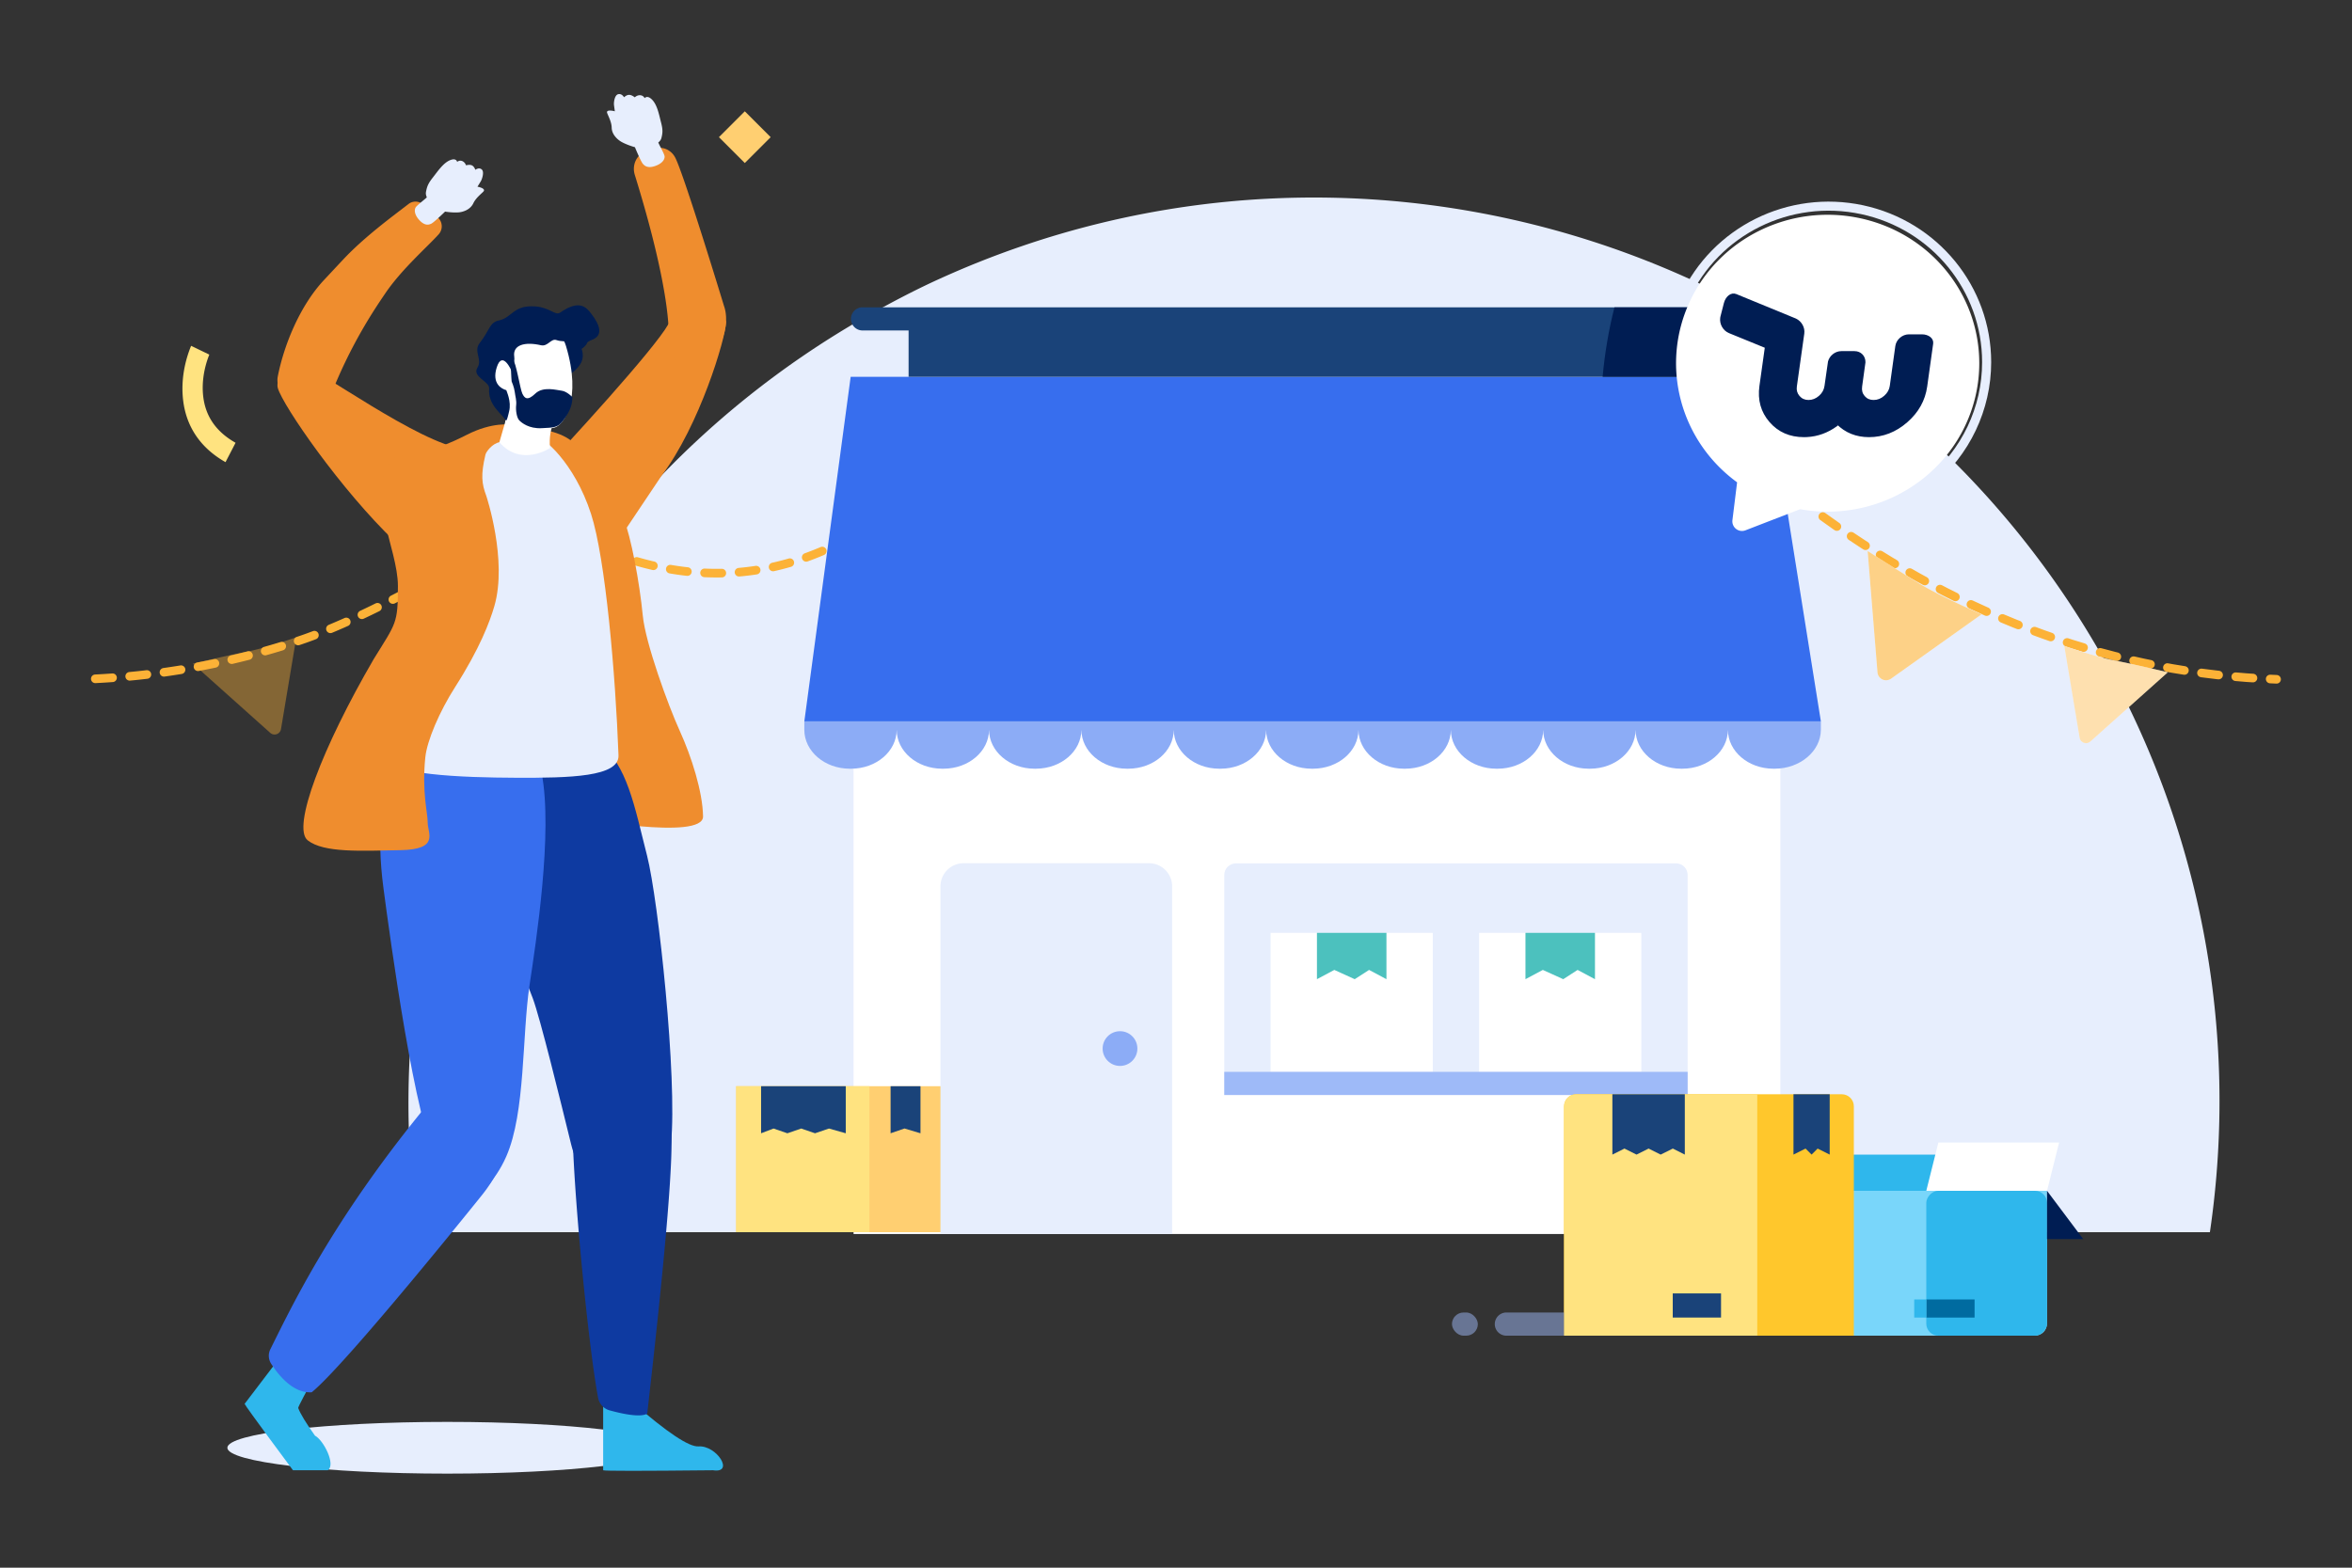 <svg xmlns="http://www.w3.org/2000/svg" xmlns:xlink="http://www.w3.org/1999/xlink" width="300" height="200" viewBox="0 0 300 200">
    <rect x="0" y="0" width="300" height="200" fill="#333333" stroke="none"/>
    <defs>
        <path id="a" d="M0 0h300v200H0z"/>
        <path id="c" d="M30.8 19.87l9.87 8.826a.83.83 0 0 0 1.372-.482L44 16.5c-2.771.953-4.92 1.576-6.447 1.869-1.526.293-3.778.793-6.753 1.5z"/>
        <path id="d" d="M5.718 12.471l11.542 8.21a1.1 1.1 0 0 0 1.734-.808L20.25 4.4a641.948 641.948 0 0 1-6.428 4.051c-1.64 1.017-4.341 2.357-8.104 4.02z"/>
        <path id="e" d="M108.504 48.07h116.731l7.019 43.96h-129.66z"/>
    </defs>
    <g fill="none" fill-rule="evenodd">
        <mask id="b" fill="#fff">
            <use xlink:href="#a"/>
        </mask>
        <use fill="#D8D8D8" fill-opacity="0" xlink:href="#a"/>
        <ellipse cx="57.05" cy="184.7" fill="#E7EEFD" fill-rule="nonzero" mask="url(#b)" rx="28.05" ry="3.3"/>
        <path fill="#E7EEFD" fill-rule="nonzero" d="M267.63 82.847a115.013 115.013 0 0 1 14.245 74.353H53.285c-6.677-46.17 15.227-92.598 56.57-116.462 3.334-1.887 6.668-3.67 10.108-5.221 54.074-24.5 117.916-4.038 147.668 47.33z" mask="url(#b)"/>
        <g mask="url(#b)">
            <path stroke="#FCB237" stroke-dasharray="2.2" stroke-linecap="round" stroke-width="1.1" d="M232.5 65.9c18.168 13.108 37.46 20.028 57.878 20.762"/>
            <g transform="matrix(-1 0 0 1 307.3 65.9)">
                <use fill="#FFF" xlink:href="#c"/>
                <use fill="#FCB237" fill-opacity=".4" xlink:href="#c"/>
            </g>
            <g transform="matrix(-1 0 0 1 258.469 65.9)">
                <use fill="#FFF" xlink:href="#d"/>
                <use fill="#FCB237" fill-opacity=".6" xlink:href="#d"/>
            </g>
        </g>
        <g mask="url(#b)">
            <path stroke="#FCB237" stroke-dasharray="2.2" stroke-linecap="round" stroke-width="1.1" d="M104.88 70.3c-11.42 4.891-23.513 3.425-36.28-4.4-13.418 8.296-23.648 13.6-30.69 15.913a98.004 98.004 0 0 1-27.188 4.849"/>
            <path fill="#FCB237" fill-opacity=".4" d="M24.6 84.67l9.87 8.826a.83.83 0 0 0 1.372-.482L37.8 81.3c-2.771.953-4.92 1.576-6.447 1.869-1.526.293-3.778.793-6.753 1.5z"/>
        </g>
        <path fill="#FFCF71" d="M95 14.2l3.3 3.3-3.3 3.3-3.3-3.3z" mask="url(#b)"/>
        <path fill="#FFF" fill-rule="nonzero" d="M108.873 92.03h118.21v65.4h-118.21z"/>
        <path fill="#FFCF71" fill-rule="nonzero" d="M93.9 138.574h26.597V157.2H93.9z"/>
        <path fill="#FFE380" fill-rule="nonzero" d="M93.9 138.574h16.993V157.2H93.9z"/>
        <path fill="#1A4379" fill-rule="nonzero" d="M97.077 138.574h10.801v6.005l-2.142-.605-1.778.605-1.764-.605-1.764.605-1.764-.605-1.59.605zM113.597 138.574h3.812v6.005l-2.037-.611-1.775.611z"/>
        <path fill="#E7EEFD" fill-rule="nonzero" d="M122.9 110.13h23.662a2.945 2.945 0 0 1 2.945 2.945v44.355h-29.552v-44.355a2.945 2.945 0 0 1 2.945-2.945z"/>
        <circle cx="142.858" cy="133.772" r="2.216" fill="#8CACF6"/>
        <path fill="#E7EEFD" fill-rule="nonzero" d="M157.634 110.146h56.15c.816 0 1.477.662 1.477 1.478v28.075h-59.104v-28.075c0-.816.661-1.478 1.477-1.478z"/>
        <path fill="#FFF" fill-rule="nonzero" d="M188.664 119.012h20.687v17.731h-20.687z"/>
        <path fill="#4CC1BE" fill-rule="nonzero" d="M194.575 119.012h8.865v5.91l-2.216-1.182-1.831 1.182-2.602-1.182-2.216 1.182z"/>
        <path fill="#FFF" fill-rule="nonzero" d="M162.067 119.012h20.687v17.731h-20.687z"/>
        <path fill="#4CC1BE" fill-rule="nonzero" d="M167.978 119.012h8.865v5.91l-2.216-1.182-1.831 1.182-2.602-1.182-2.216 1.182z"/>
        <use fill="#376EEE" fill-rule="nonzero" xlink:href="#e"/>
        <path fill="#1A4379" fill-rule="nonzero" d="M115.892 42.16h102.694v5.91H115.892zM109.981 39.205h114.515a1.478 1.478 0 0 1 0 2.955H109.981a1.478 1.478 0 0 1 0-2.955z"/>
        <path fill="#001D53" fill-rule="nonzero" d="M218.586 39.205v8.866h-14.168c.269-2.988.768-5.96 1.507-8.866h12.66z"/>
        <path fill="#8CACF6" fill-rule="nonzero" d="M220.398 93.11c-.01 2.735-2.595 4.95-5.788 4.958h-.21c-3.192-.008-5.776-2.224-5.782-4.958-.01 2.735-2.596 4.95-5.788 4.958h-.21c-3.192-.008-5.776-2.224-5.783-4.958-.01 2.735-2.595 4.95-5.788 4.958h-.21c-3.192-.008-5.776-2.224-5.782-4.958-.01 2.735-2.596 4.95-5.788 4.958h-.21c-3.192-.008-5.776-2.224-5.783-4.958-.01 2.735-2.595 4.95-5.788 4.958h-.21c-3.192-.008-5.776-2.224-5.782-4.958-.01 2.735-2.596 4.95-5.788 4.958h-.21c-3.192-.008-5.776-2.224-5.783-4.958-.01 2.735-2.595 4.95-5.788 4.958h-.21c-3.192-.008-5.776-2.224-5.782-4.958-.01 2.735-2.596 4.95-5.788 4.958h-.21c-3.192-.008-5.776-2.224-5.783-4.958-.01 2.735-2.595 4.95-5.788 4.958h-.21c-3.192-.008-5.776-2.224-5.782-4.958-.01 2.735-2.596 4.95-5.788 4.958h-.21c-3.192-.008-5.776-2.224-5.783-4.958v-1.08h129.66v1.08c-.009 2.735-2.67 4.95-5.862 4.958h-.21c-3.192-.008-5.776-2.224-5.783-4.958z"/>
        <path fill="#8CACF6" fill-opacity=".8" fill-rule="nonzero" d="M156.157 136.743h59.104v2.956h-59.104z"/>
        <path fill="#FFF" fill-rule="nonzero" d="M252.458 46.34c-.001 5.625-2.555 10.958-6.97 14.555-4.413 3.598-10.232 5.087-15.878 4.066l-6.972 2.694a1.23 1.23 0 0 1-1.665-1.299l.596-4.824c-7.298-5.326-9.817-14.916-6.049-23.03 3.768-8.115 12.802-12.558 21.696-10.67 8.894 1.887 15.241 9.594 15.242 18.508z"/>
        <path fill="#001D53" fill-rule="nonzero" d="M219.451 40.358l-.036.184c-.112.803.362 1.65 1.125 1.958l4.56 1.863-.682 4.868c-.252 1.792.178 3.34 1.289 4.618 1.11 1.28 2.58 1.921 4.389 1.921l.38-.01c1.388-.072 2.672-.539 3.848-1.399l.11-.086-.187-.18c1.105 1.115 2.495 1.675 4.15 1.675 1.797 0 3.424-.633 4.87-1.892 1.446-1.258 2.299-2.784 2.549-4.565l.762-5.47c.095-.683-.585-1.19-1.437-1.19h-1.66c-.843 0-1.614.667-1.731 1.496l-.706 5.082c-.068.482-.302.9-.71 1.26-.406.36-.854.537-1.355.537-.474 0-.844-.164-1.133-.497-.29-.333-.399-.73-.33-1.218l.425-3.085c.02-.821-.588-1.433-1.392-1.433h-1.69c-.776 0-1.5.569-1.694 1.32l-.447 3.115c-.07.5-.303.919-.708 1.272-.406.353-.846.526-1.331.526-.474 0-.848-.167-1.145-.509-.296-.342-.41-.736-.344-1.206l.947-6.743c.118-.778-.338-1.594-1.064-1.93l-7.604-3.125c-.668-.27-1.36.284-1.583 1.146l-.435 1.697z"/>
        <path fill="none" d="M82.423 149.702H60.047v5.164h22.376a2.582 2.582 0 0 0 0-5.164z"/>
        <rect width="10.328" height="5.164" x="88.448" y="149.702" fill="none" rx="2.582"/>
        <path fill="#2FB7EC" d="M36.414 172.25c.006-.126 1.162 1.014 1.98 1.837h2.581c-2 3.584-2.98 5.431-2.938 5.543.273.732.987 1.908 2.14 3.528 1.068.542 2.703 3.702 1.633 4.412h-4.44s-6.001-8.067-6.17-8.47l5.214-6.85z"/>
        <path fill="#EF8D2E" d="M72.867 56.241s4.31 3.888 6.647 9.796c.98 2.478 2.062 8.245 2.475 12.506.338 3.492 3.233 11.449 4.723 14.718 1.489 3.27 2.916 7.754 2.963 10.897.048 3.143-16.147.152-16.147.152s-7.845-.34-8.725-3.381c-.88-3.042 3.162-46.296 3.162-46.296s3.162.206 4.902 1.608"/>
        <path fill="#2FB7EC" d="M76.933 178.14c-.058-.106 1.381.222 2.506.493l1.298.32c4.357 3.796 7.143 5.654 8.358 5.573 2.335-.155 4.63 3.474 1.856 3.044-9.222.095-13.894.095-14.018 0v-9.43z"/>
        <path fill="#376EEE" d="M39.76 177.622c4.414-3.588 21.639-25.061 21.639-25.061 3.287-4.062 3.51-7.347 1.494-8.96l-.675-.541c-2.015-1.614-8.061-1.71-8.077-1.69-11.782 14.402-16.963 25.352-19.655 30.758a1.866 1.866 0 0 0 .09 1.834c.885 1.392 2.787 3.824 5.184 3.66"/>
        <path fill="#0E3AA1" d="M82.538 109.181c-1.637-6.435-2.53-11.56-6.103-14.366L56.64 97.866c-1.903 8.222 5.8 14.807 11.309 29.472.948 2.524 3.498 12.945 4.913 18.706 1.38 5.625 6.292 7.266 8.634 6.36 3.87-1.496 4.015-5.7 4.094-6.51.818-8.38-1.623-31.098-3.052-36.713"/>
        <path fill="#0E3AA1" d="M85.557 143.666l-12.547-.828c-.023 7.923 1.997 28.64 3.275 35.478a2.046 2.046 0 0 0 1.454 1.607c1.475.41 3.908.96 4.815.427 2.444-21.38 3.445-33.608 3.003-36.684z"/>
        <path fill="#376EEE" d="M69.082 98.603c-1.285-6.548-23.84-13.177-20.178 14.657.841 6.392 4.115 30.472 6.882 34.783 1.095 1.705 6.22 3.658 6.68 2.992.412-.598 1.333-1.718 2.117-3.516 2.453-5.617 1.992-15.386 2.96-21.839.805-5.357 3.017-19.543 1.539-27.077"/>
        <path fill="#EF8D2E" d="M63.355 71.977l-.765.781c-2.28 2.331-6.562 1.848-9.563-1.079l-2.588-2.525-.041-.043c-6.9-6.595-14.302-17.323-14.964-19.602-.361-1.244 1.46-3.506 2.714-3.174 2.297.607 15.183 10.194 21.09 10.984l2.62 5.414c3 2.927 3.777 6.913 1.497 9.244zM69.089 60.12s7.693 11.624 9.807 8.76l5.427-8.103.029-.042c4.892-6.466 8.176-17.506 8.264-19.623.047-1.155-5.22-3.22-7.37.254-1.854 3.292-12.959 15.356-16.157 18.754"/>
        <path fill="#B577A1" d="M67.002 59.32c-1.17-.215-2.29-.864-3.305-1.747l.074 1.029 2.316 4.361 2.021-3.567a5.137 5.137 0 0 1-1.106-.076"/>
        <path fill="#EF8D2E" d="M83.484 18.969l-1.133.379c-1.164.39-1.77 1.712-1.382 2.962 4.686 15.115 4.31 20.377 4.31 20.377 1.259 9.965 8.879 1.363 7.057-3.688 0 0-5.054-16.627-6.202-18.876-.515-1.012-1.636-1.495-2.65-1.154M55.826 27.725c.637.558.696 1.534.129 2.165-1.462 1.626-4.696 4.426-6.801 7.52-1.628 2.393-5.885 8.655-8.57 17.713l-4.578-5.056a2.362 2.362 0 0 1-.576-2.033c.77-3.934 2.787-8.986 5.889-12.303l2.276-2.435.035-.034c2.793-3.03 6.675-5.833 8.476-7.234a1.442 1.442 0 0 1 1.843.052l1.877 1.645z"/>
        <path fill="#E7EEFD" d="M68.2 55.613c1.013.005 5.042 3.347 7.186 9.943 1.84 5.664 3.125 20.49 3.505 30.814.1 2.735-6.139 2.884-13.134 2.852-6.568-.03-16.656-.327-16.758-2.8-.208-5.04 4.489-24.811 5.257-29.045 4.695-10.306 8.76-11.197 9.191-11.362l4.754-.402"/>
        <path fill="#EF8D2E" d="M64.69 55.168l.477-.981s-2.317-.414-5.64 1.29c-2.237 1.148-4.645 2.02-5.233 2.227-1.764.146-3.632.404-4.328.96-3.493 3.944.789 11.25.789 16.09 0 4.841-.206 4.662-3.082 9.323-6.575 11.297-10.48 21.516-8.424 23.13 2.054 1.614 6.78 1.345 11.814 1.255 5.034-.09 3.493-2.151 3.493-3.496 0-1.345-.76-3.878-.308-8.338.217-2.144 1.817-5.868 3.796-8.964 3.17-4.96 4.438-8.366 5.01-10.333 1.705-5.855-1.022-14.052-1.022-14.052-.6-1.596-.717-2.703-.115-5.27.09-.384.855-1.402 1.78-1.592"/>
        <path fill="#FFF" d="M70.151 57.161s-3.684 2.459-6.454-.744l.75-2.6.058-2.615 6.544 2.154s-1.123.975-.898 3.805"/>
        <path fill="#E7EEFD" d="M56.77 26.995s-1.541 1.51-1.825 1.57c-.094.02-.71.433-1.582-.628-.328-.398-.573-.938-.383-1.405.115-.281.95-.88 1.463-1.35-.133-.323-.145-.514-.099-.748.133-.672.283-1.048.868-1.79.586-.743 1.301-1.822 2.153-2.19.852-.368.944.203.944.203s.271-.26.645-.109c.373.15.487.544.487.544s.452-.136.755.008c.303.145.435.566.435.566s.447-.362.811-.05c.364.311.038 1.255-.108 1.5a82.58 82.58 0 0 1-.433.704s.95.156.824.521c-.065.188-.978.798-1.349 1.587-.427.91-1.468 1.127-1.82 1.16-.821.076-1.786-.093-1.786-.093M80.986 18.779s.817 1.997 1.06 2.173c.08.059.49.688 1.767.128.48-.21.942-.58.96-1.074.012-.298-.524-1.186-.81-1.823.263-.227.356-.39.412-.617.16-.65.178-1.047-.06-1.955-.24-.907-.457-2.167-1.108-2.86-.65-.691-.982-.228-.982-.228s-.145-.345-.563-.374c-.418-.028-.694.27-.694.27s-.37-.316-.719-.318c-.348-.003-.652.31-.652.31s-.27-.511-.747-.393c-.478.118-.571 1.09-.536 1.369.035.278.11.81.11.81s-.966-.273-1.002.103c-.02.194.585 1.126.6 1.982.02.988.913 1.628 1.232 1.809.746.42 1.732.688 1.732.688"/>
        <path fill="#001D53" d="M72.69 47.772s1.066-.708 1.461-1.559c.396-.85.03-1.704.03-1.704s1.3-.76.564-1.724c-.736-.965-5.166-.892-5.166-.892l3.11 5.88"/>
        <path fill="#FFF" d="M72.187 44.124c2.09 6.893-.33 10.135-1.438 10.423-2.33.606-6.604-2.117-7.644-5.063-1.04-2.946.08-6.032 2.501-6.892 2.421-.86 5.673-1.458 6.58 1.532"/>
        <path fill="#001D53" d="M75.455 40.075c-.628-.826-1.486-1.952-4.014-.192-.61.425-1.283-.645-3.132-.788-2.857-.22-2.94 1.42-4.693 1.792-1.192.253-1.145 1.24-2.432 2.88-.83 1.058.376 2.082-.274 3.113-.76 1.205 1.549 1.768 1.48 2.674-.164 2.163 1.605 3.18 2.105 4.059.148.26.367-.83.44-1.122.334-1.304-.372-2.66-.354-2.715-.566-.153-1.891-.798-1.22-2.909.725-2.274 1.892.461 1.892.461s.453-1.074.341-1.826c-.227-1.524 1.375-1.924 3.41-1.457.879.202 1.269-.902 1.972-.661 1.16.397 2.308-.174 3.022.44.38.327 1.008-.293 1.454-.448 1.554-.543 1.06-1.914.003-3.301"/>
        <path fill="#001D53" d="M73.01 50.66s-.718-.74-1.363-.815c-.646-.073-2.368-.593-3.372.371-1.005.964-1.364.593-1.65 0-.288-.593-.79-4.003-1.22-4.374-.431-.37-.144 2.818-.144 2.818s.323.74.395 1.334c.071.593.25 1.075.18 1.705-.073.63.07 1.594.394 1.928.322.333 1.255 1.075 2.833 1 1.58-.073 2.082-.073 2.727-.926.646-.853 1.22-1.78 1.22-3.04"/>
        <path fill="#FFE380" fill-rule="nonzero" d="M24.38 44.119a8.364 8.364 0 0 0-.201.506c-.676 1.836-1.075 4.008-.839 6.272.35 3.346 2.074 6.163 5.426 8.063l1.28-2.472c-2.623-1.486-3.878-3.535-4.137-6.016-.182-1.74.138-3.48.668-4.92.06-.163.104-.27.123-.311l-2.32-1.122z"/>
        <path stroke="#E7EEFD" stroke-width="1.156" d="M214.9 37.967c3.927-8.528 13.343-13.197 22.613-11.214 9.27 1.984 15.886 10.083 15.887 19.451-.002 5.911-2.663 11.516-7.264 15.296"/>
        <g fill-rule="nonzero">
            <g transform="matrix(-1 0 0 1 265.72 145.76)">
                <path fill="#2FB7EC" d="M29.26 7.7h-15.4l1.54-6.16h15.4z"/>
                <path fill="#79D6FA" d="M4.62 6.16h29.26c.85 0 1.54.69 1.54 1.54v15.4c0 .85-.69 1.54-1.54 1.54H6.16c-.85 0-1.54-.69-1.54-1.54V6.16z"/>
                <rect width="15.4" height="18.48" x="4.62" y="6.16" fill="#2FB7EC" rx="1.54"/>
                <path fill="#FFF" d="M4.62 6.16h15.4L18.48 0H3.08z"/>
                <path fill="#001D53" d="M4.62 6.16v6.16H0z"/>
                <path fill="#006BA0" d="M13.86 20.02h6.16v2.31h-6.16z"/>
                <path fill="#2FB7EC" d="M20.02 20.02h1.54v2.31h-1.54z"/>
            </g>
            <path fill="#FFC72C" d="M201.04 139.6h33.88c.85 0 1.54.69 1.54 1.54v29.26H199.5v-29.26c0-.85.69-1.54 1.54-1.54z"/>
            <path fill="#FFE380" d="M201.04 139.6h23.1v30.8H199.5v-29.26c0-.85.69-1.54 1.54-1.54z"/>
            <path fill="#1A4379" d="M213.36 165.01h6.16v3.08h-6.16zM205.66 139.6h9.24v7.7l-1.528-.77-1.552.77-1.54-.77-1.54.77-1.54-.77-1.54.77zM233.38 139.6v7.7l-1.54-.77-.77.77-.77-.77-1.54.77v-7.7z"/>
        </g>
        <path fill="#9EB9F7" fill-opacity=".5" fill-rule="nonzero" d="M192.178 167.445h7.322v2.955h-7.322a1.478 1.478 0 1 1 0-2.955z"/>
        <rect width="3.3" height="2.955" x="185.2" y="167.445" fill="#9EB9F7" fill-opacity=".5" fill-rule="nonzero" rx="1.478"/>
    </g>
</svg>
